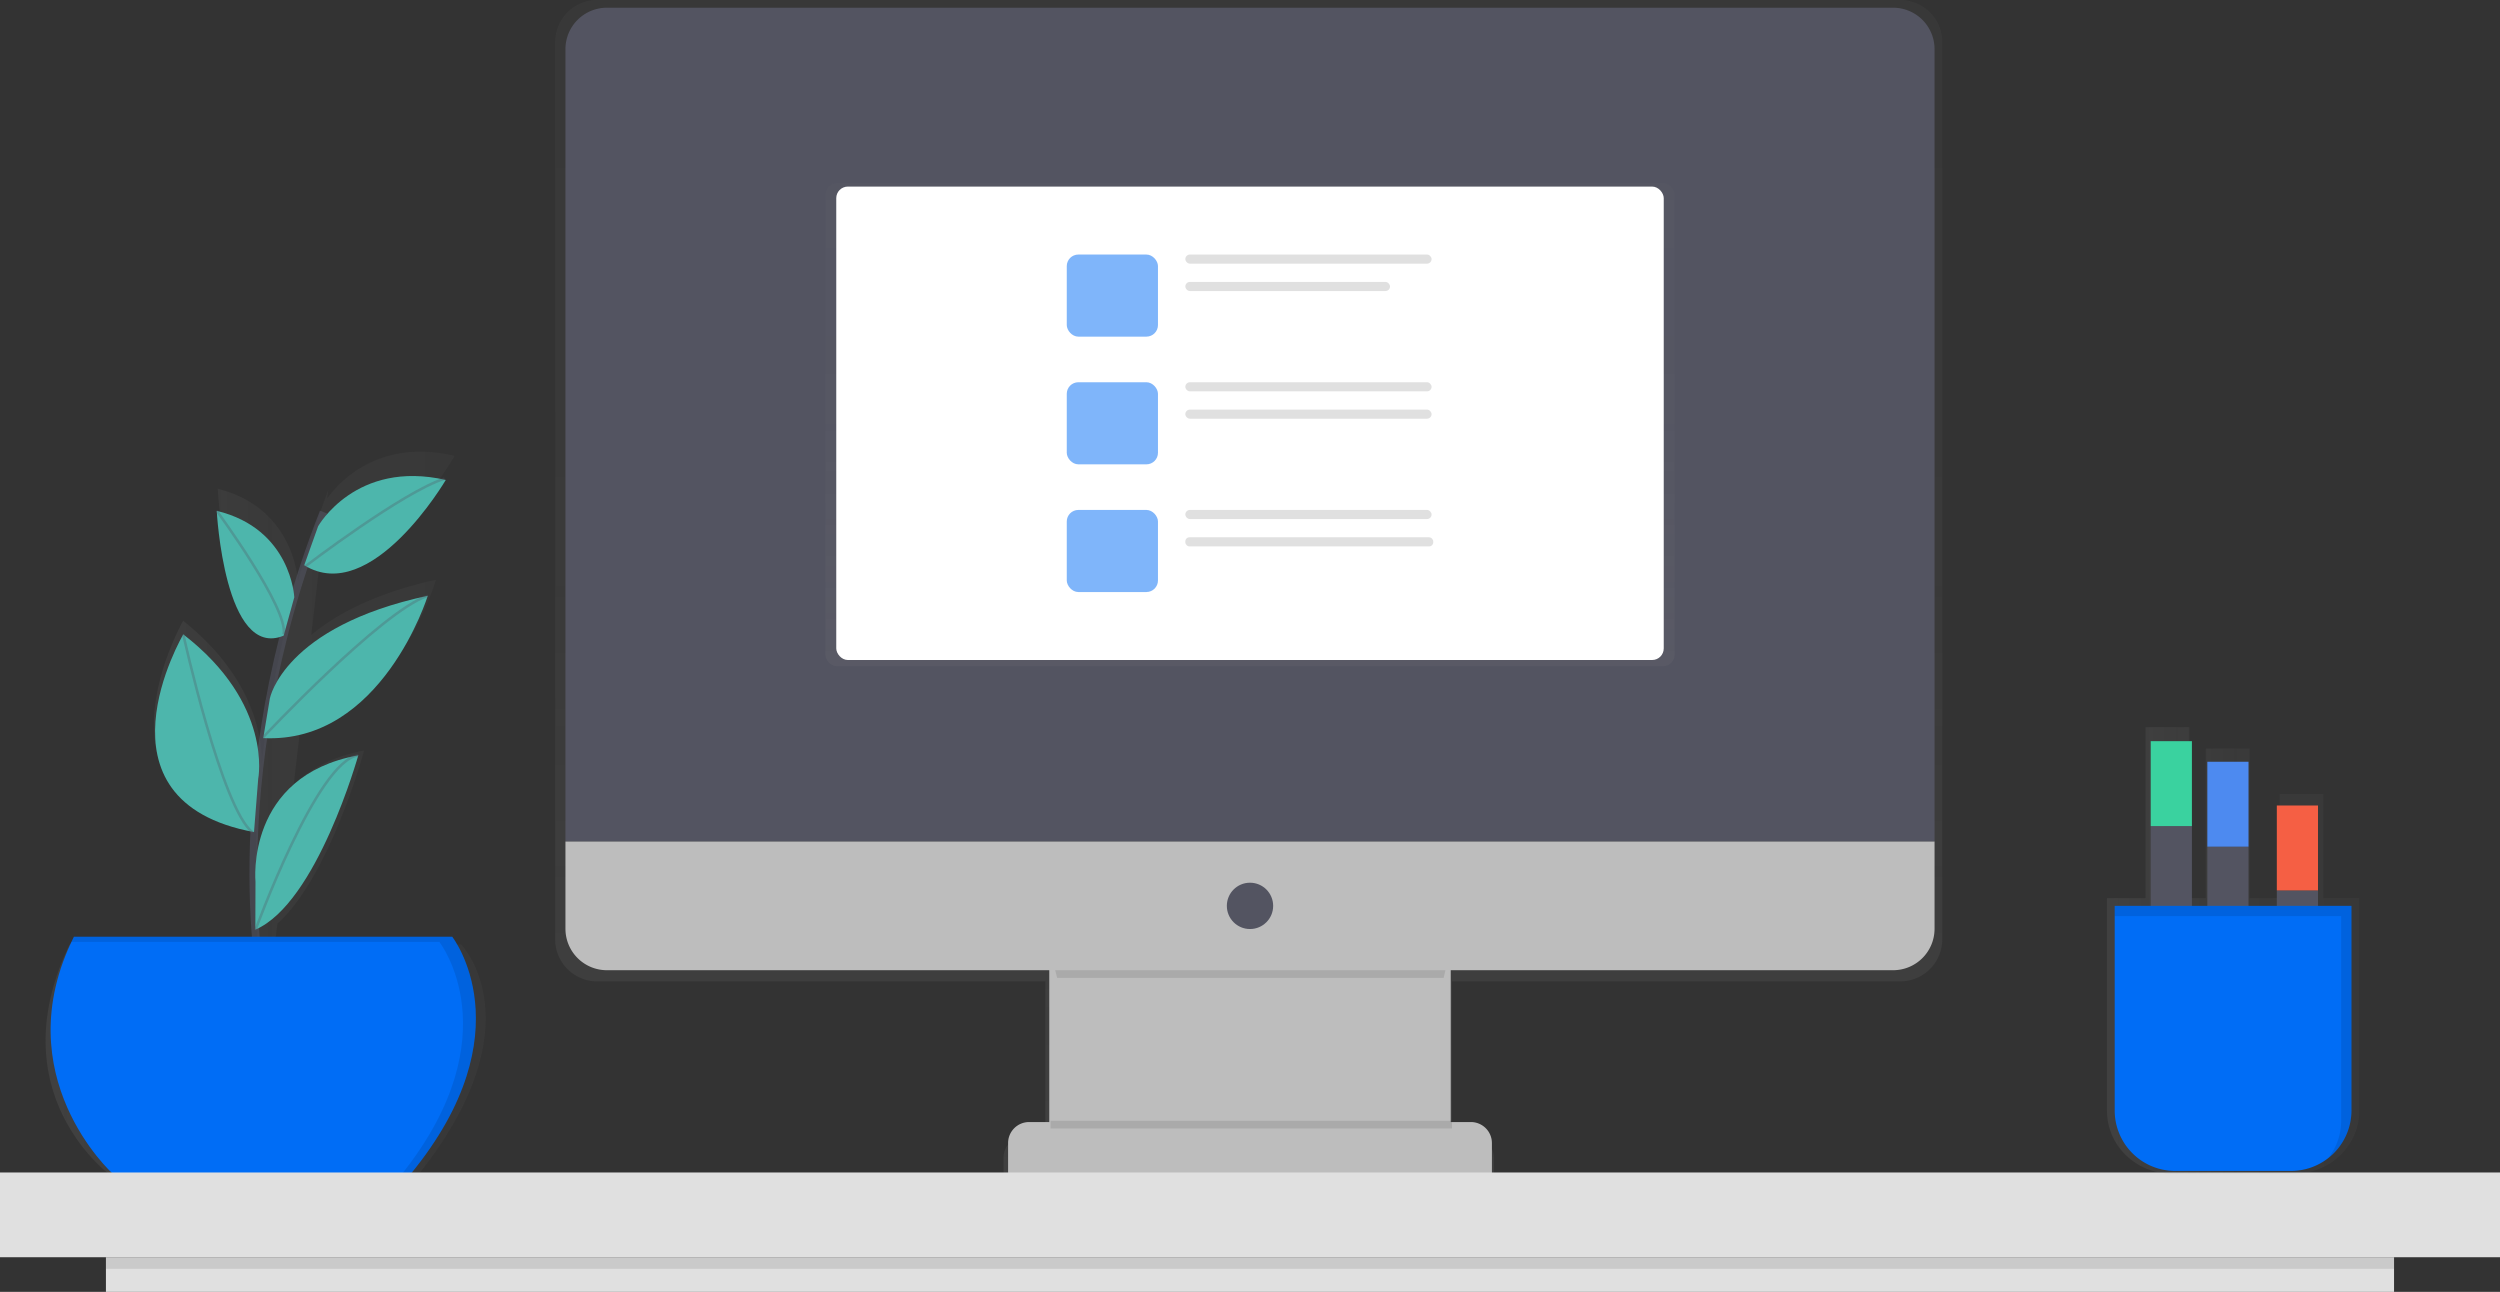 <svg xmlns="http://www.w3.org/2000/svg" xmlns:xlink="http://www.w3.org/1999/xlink" viewBox="0 0 971.44 502">
  <rect x="0" y="0" width="971.44" height="502" fill="#333333" stroke="none"/>
  <defs>
    <linearGradient id="a" x1="599.5" y1="668.05" x2="599.5" y2="199" gradientUnits="userSpaceOnUse">
      <stop offset="0" stop-color="gray" stop-opacity=".25"/>
      <stop offset=".54" stop-color="gray" stop-opacity=".12"/>
      <stop offset="1" stop-color="gray" stop-opacity=".1"/>
    </linearGradient>
    <linearGradient id="b" x1="485.72" y1="258.88" x2="485.72" y2="71.12" xlink:href="#a"/>
    <linearGradient id="c" x1="132" y1="515" x2="303" y2="515" xlink:href="#a"/>
    <linearGradient id="d" x1="933" y1="568.28" x2="1031" y2="568.28" xlink:href="#a"/>
  </defs>
  <path d="M852.69 199H346.31A16.37 16.37 0 0 0 330 215.42v348.52a16.37 16.37 0 0 0 16.31 16.42h174.16v60.16h-7.94a8.3 8.3 0 0 0-8.27 8.33v12.07h16.21v7.14h158.06v-7.14h16.21v-12.07a8.3 8.3 0 0 0-8.27-8.33H679V640h-.51v-59.64h174.2A16.37 16.37 0 0 0 869 563.94V215.42A16.37 16.37 0 0 0 852.69 199z" transform="translate(-114.28 -199)" fill="url(#a)" opacity=".7"/>
  <path fill="#bdbdbd" d="M407.72 371h156v92h-156z"/>
  <path d="M410.79 380h150.17c1.81-7.87 3.26-13 3.26-13h-157s1.61 5.11 3.57 13z" opacity=".1"/>
  <path d="M235.82 3h499.8a16.1 16.1 0 0 1 16.1 16.1V327h-532V19.1A16.1 16.1 0 0 1 235.82 3z" fill="#535461"/>
  <path d="M735.62 377h-499.8a16.1 16.1 0 0 1-16.1-16.1V327h532v33.9a16.1 16.1 0 0 1-16.1 16.1z" fill="#bdbdbd"/>
  <circle cx="485.72" cy="352" r="9" fill="#535461"/>
  <path d="M399.89 436h171.66a8.17 8.17 0 0 1 8.17 8.17V456h-188v-11.83a8.17 8.17 0 0 1 8.17-8.17z" fill="#bdbdbd"/>
  <rect x="320.72" y="71.12" width="330" height="187.76" rx="4.5" ry="4.5" fill="url(#b)" opacity=".5"/>
  <rect x="324.95" y="72.5" width="321.54" height="183.96" rx="4.5" ry="4.5" fill="#fff"/>
  <rect x="414.52" y="98.91" width="35.44" height="31.9" rx="4.5" ry="4.5" fill="#006df6" opacity=".5"/>
  <rect x="460.59" y="98.91" width="95.69" height="3.54" rx="1.77" ry="1.77" fill="#e0e0e0"/>
  <rect x="460.59" y="109.55" width="79.54" height="3.54" rx="1.77" ry="1.77" fill="#e0e0e0"/>
  <rect x="414.52" y="148.53" width="35.44" height="31.9" rx="4.5" ry="4.5" fill="#006df6" opacity=".5"/>
  <rect x="460.59" y="148.53" width="95.69" height="3.54" rx="1.77" ry="1.77" fill="#e0e0e0"/>
  <rect x="460.59" y="159.16" width="95.69" height="3.54" rx="1.77" ry="1.77" fill="#e0e0e0"/>
  <rect x="414.52" y="198.15" width="35.44" height="31.9" rx="4.5" ry="4.5" fill="#006df6" opacity=".5"/>
  <rect x="460.59" y="198.15" width="95.69" height="3.54" rx="1.77" ry="1.77" fill="#e0e0e0"/>
  <rect x="460.59" y="208.78" width="96.33" height="3.54" rx="1.59" ry="1.59" fill="#e0e0e0"/>
  <path d="M408.22 435.5h156v3h-156z" opacity=".1"/>
  <path d="M293.48 566.06h-72.4l1-8.14c20.46-18.37 33.69-67.31 33.69-67.31a6.78 6.78 0 0 0-.87.18c-12 2.42-20.54 7.35-26.51 13.28l2.54-21.66c37.8-8.14 52.79-58.14 52.79-58.14-24.12 5.35-39.16 13.63-48.5 21.49l3.72-31.82c25.56 8.77 52-37.82 52-37.82l-1-.21.5-.32-.76.27c-28.25-6.09-43.35 10.06-48.25 16.77l.37-3.12q-1.12 3-2.18 5.88v.08q-3 8.13-5.49 16.06-2.17 6.77-4.06 13.4v-.06s-1.17-28.46-31.18-35.95c0 0 3.15 62.07 26.93 51.91-2.2 9-4 17.66-5.56 26.07q-1.49 8.21-2.6 16l-.14.16.14-.12-.06.41q-1 7.07-1.7 13.78c.46-8.62-1.11-33.52-30.45-56.92 0 0-39 68.54 27.5 82l.44.38-.1-.31.6.13.27-3.52a369.39 369.39 0 0 0 .23 44.1c.07 1 .14 2 .21 2.95h-73.23c-27.94 57.79 15.52 89.46 15.52 89.46h120c46.6-58.74 16.59-89.34 16.59-89.34zm-78-65.68z" transform="translate(-114.28 -199)" fill="url(#c)" opacity=".7"/>
  <path d="M102.72 389s-19-83 23-190" fill="none" stroke="#535461" stroke-miterlimit="10" stroke-width="3" opacity=".6"/>
  <path d="M28.72 364h147s29 37-16 92h-116s-42-38-15-92z" fill="#006df6"/>
  <path d="M123.61 204.5s14.61-26 49.61-18c0 0-28.93 49.26-55 33.13zM114.35 232.09s-1.13-26.59-30.13-33.59c0 0 3 58 26 48.5zM104.87 271.36s5.35-27.86 61.35-39.86c0 0-17.86 57.62-63.93 55.31z" fill="#4db6ac"/>
  <path d="M100.33 302.63s5.89-29.13-29.11-56.13c0 0-38 64.67 27.48 76.83z" fill="#4db6ac"/>
  <path d="M99.28 342.67s-4.06-41.17 39.94-49.17c0 0-16.07 57.49-40 67.74z" fill="#4db6ac"/>
  <path d="M118.72 220s38-29 54-34M102.22 286.5s46-49 64-55M84.22 198.5s28 38 26 48M71.22 246.5s15 68 27 77M99.22 361.5s24-66 40-68" fill="none" stroke="#535461" stroke-miterlimit="10" opacity=".3"/>
  <path d="M175.72 364h-147c-.33.67-.65 1.34-1 2h143s28.29 36.11-14.4 90h3.4c45-55 16-92 16-92z" opacity=".1"/>
  <path fill="#e0e0e0" d="M0 455.6h971.44v32.93H0z"/>
  <path fill="#e0e0e0" d="M41.16 488.53h889.11V502H41.16z"/>
  <path opacity=".1" d="M41.16 488.53h889.11v4.49H41.16z"/>
  <path d="M1027 643.88l.1-.15q.31-.48.61-1l.11-.19q.29-.49.55-1l.09-.17c.2-.39.39-.78.56-1.19a23.79 23.79 0 0 0 .94-2.51l.1-.33c.09-.31.18-.62.26-.93l.1-.44q.1-.42.18-.85c0-.16.06-.32.09-.48s.09-.56.13-.85 0-.33.06-.49.06-.61.08-.92v-.43V548h-13.85v-40.48h-17V548h-11.72v-58.14h-17V548H965v-66.45h-17V548h-15v82.6c0 13.48 11.21 24.4 25 24.4h48a25.19 25.19 0 0 0 20.24-10.06q.37-.53.76-1.06z" transform="translate(-114.28 -199)" fill="url(#d)" opacity=".7"/>
  <path fill="#535461" d="M835.72 321h16v100h-16z"/>
  <path fill="#3ad29f" d="M835.72 288h16v33h-16z"/>
  <path fill="#535461" d="M857.72 329h16v100h-16z"/>
  <path fill="#4d8af0" d="M857.72 296h16v33h-16z"/>
  <path fill="#535461" d="M884.72 346h16v100h-16z"/>
  <path fill="#f55f44" d="M884.72 313h16v33h-16z"/>
  <path d="M821.72 352h92v79.5a23.5 23.5 0 0 1-23.5 23.5h-45a23.5 23.5 0 0 1-23.5-23.5V352z" fill="#006df6"/>
  <path d="M821.72 352v4h88v79.5a23.39 23.39 0 0 1-5 14.49 23.45 23.45 0 0 0 9-18.49V352z" opacity=".1"/>
</svg>